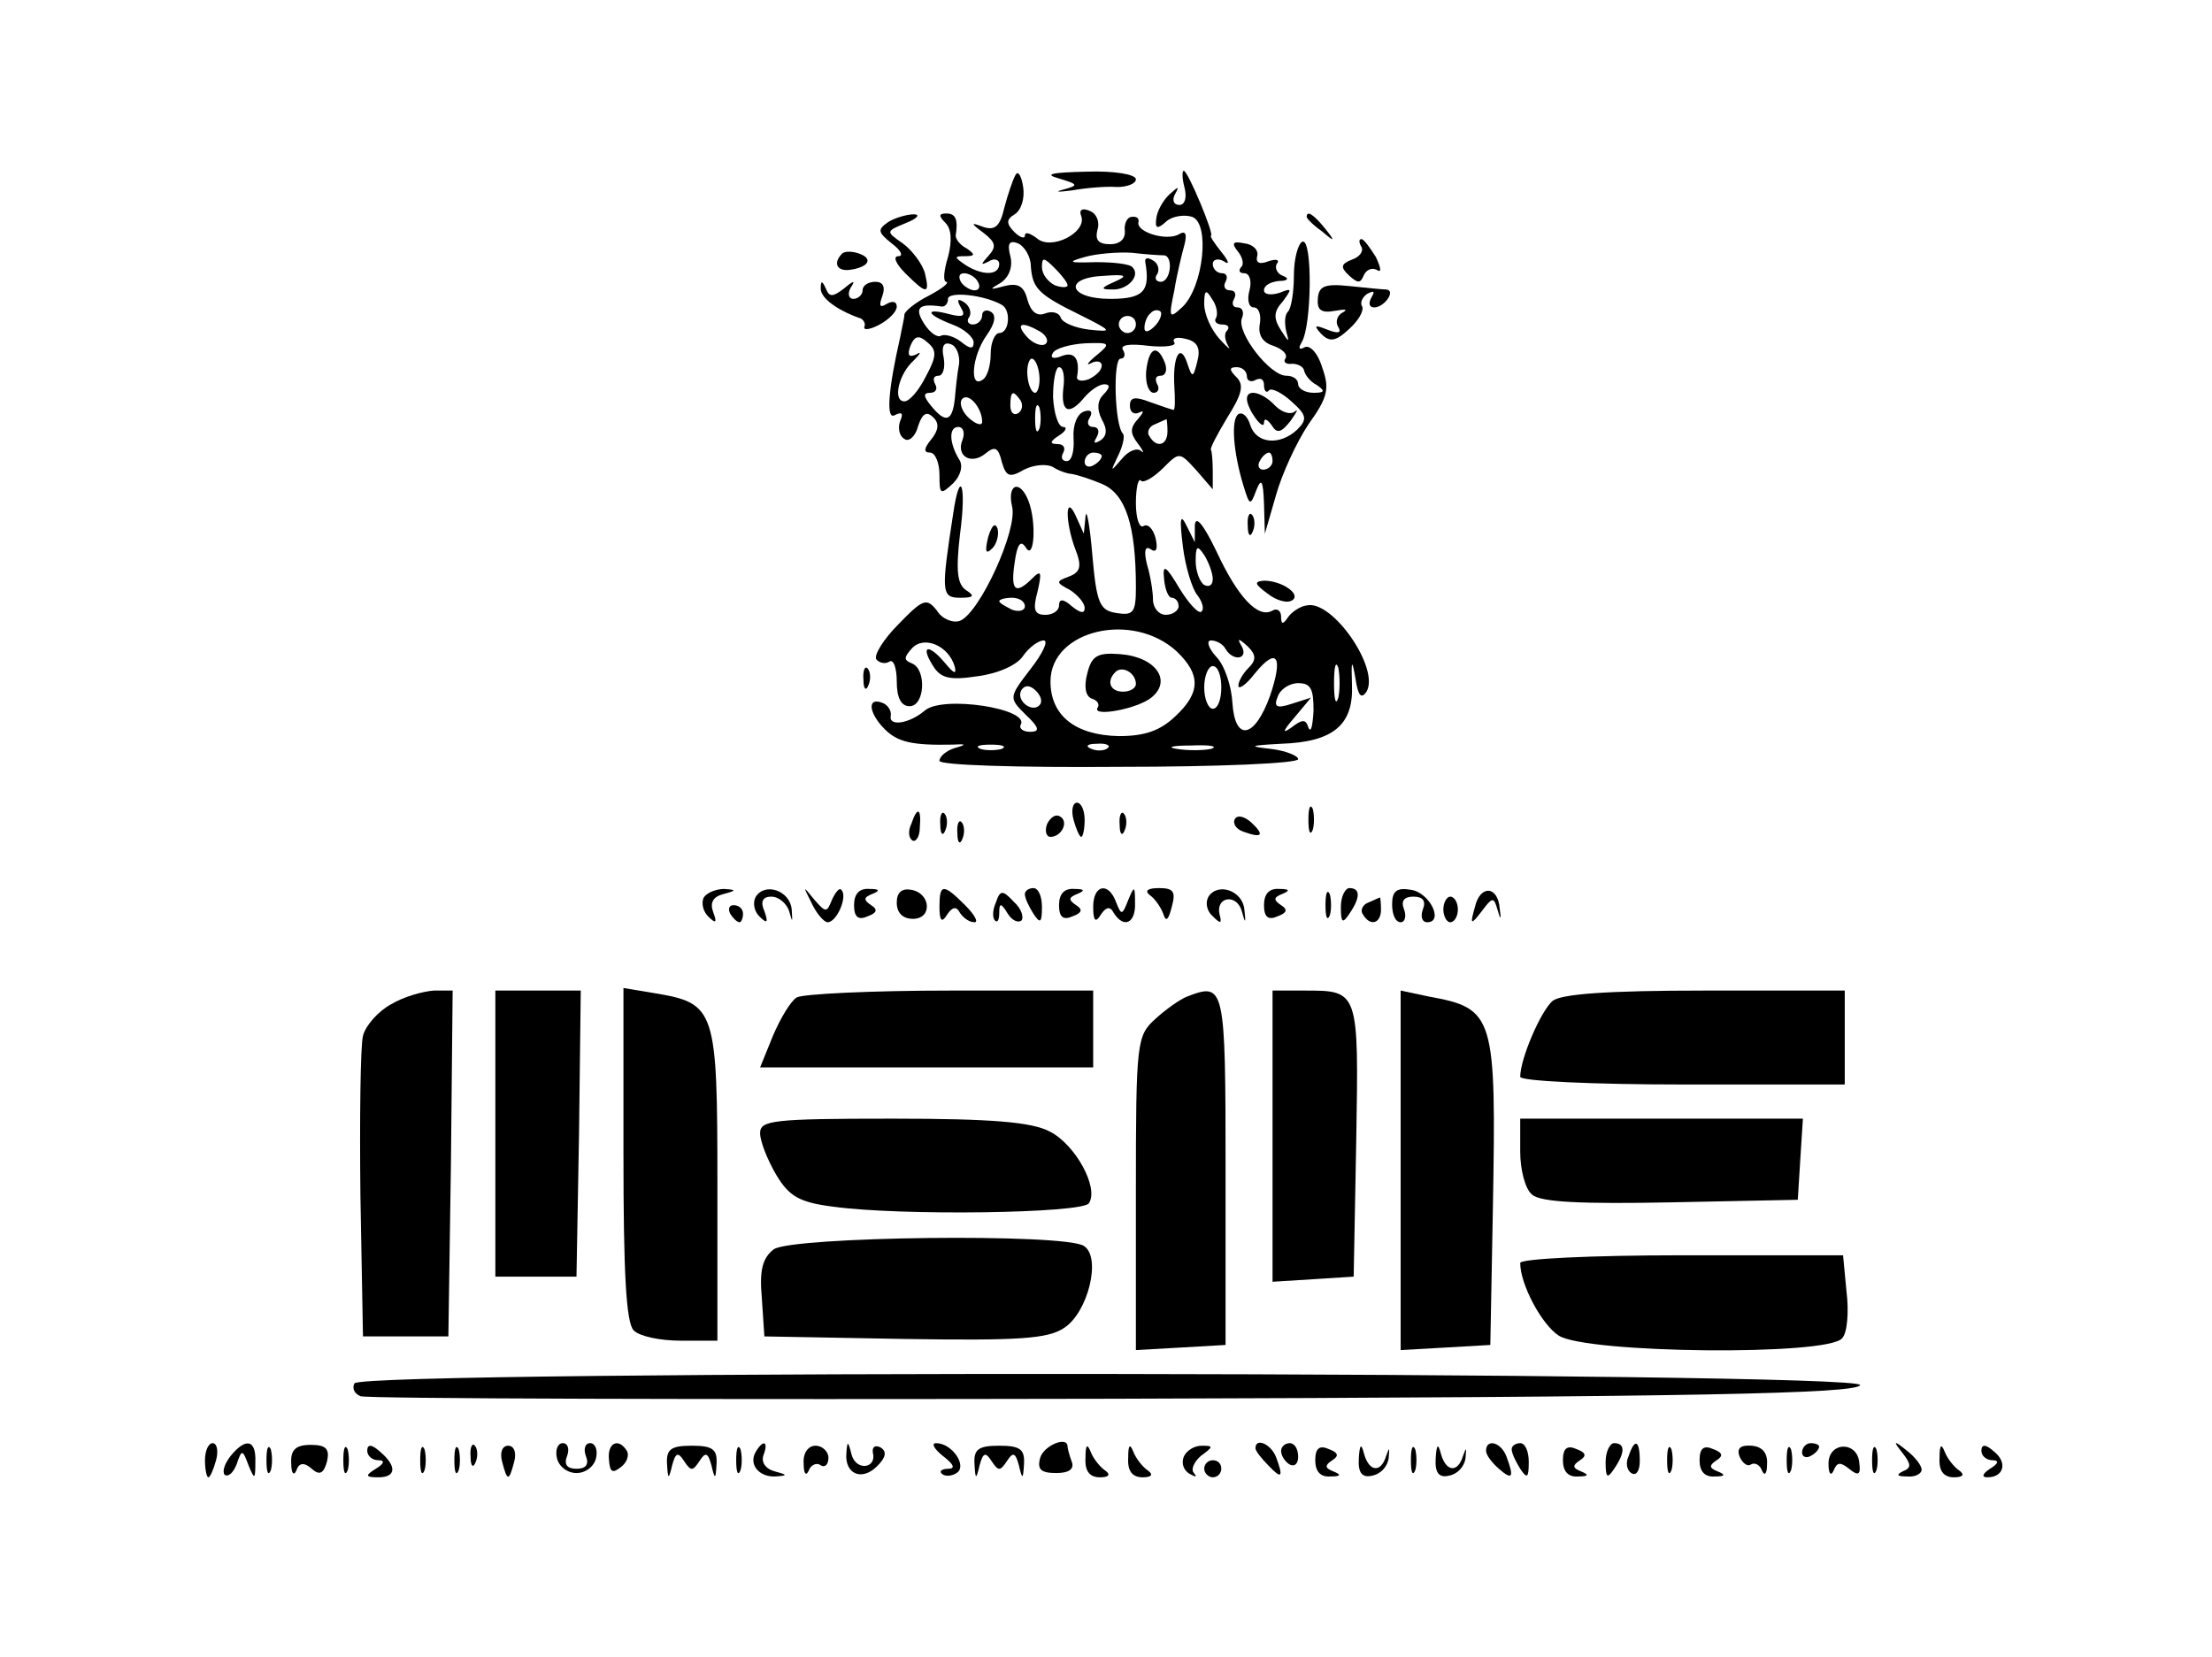 <?xml version="1.0" standalone="no"?>
<!DOCTYPE svg PUBLIC "-//W3C//DTD SVG 20010904//EN"
 "http://www.w3.org/TR/2001/REC-SVG-20010904/DTD/svg10.dtd">
<svg version="1.0" xmlns="http://www.w3.org/2000/svg"
 width="259pt" height="194pt" viewBox="0 0 259 194"
 preserveAspectRatio="xMidYMid meet">

<g transform="translate(0,194) scale(0.1,-0.1)"
fill="#000000" stroke="none">
<path d="M1189 1735 c-3 -5 -9 -23 -13 -38 -5 -22 -11 -27 -24 -23 -16 6 -16
5 0 -7 14 -11 15 -16 5 -27 -9 -10 -9 -11 1 -6 6 4 12 2 12 -3 0 -14 -20 -14
-40 -1 -13 9 -13 10 0 10 12 0 12 2 2 9 -8 4 -13 11 -13 15 3 19 0 26 -11 26
-9 0 -9 -3 -1 -11 7 -7 8 -21 3 -40 -5 -16 -6 -29 -2 -29 4 -1 -5 -8 -20 -16
-16 -8 -28 -18 -29 -22 0 -4 -3 -16 -5 -27 -14 -61 -17 -98 -6 -91 8 4 10 2 6
-7 -3 -8 -1 -18 5 -21 5 -4 13 3 16 15 5 15 10 18 18 10 7 -7 6 -15 -3 -26 -8
-10 -9 -15 -1 -15 6 0 11 -12 11 -26 0 -23 1 -24 16 -10 9 9 12 21 7 28 -12
20 -12 38 -1 38 6 0 8 -7 5 -15 -8 -19 10 -30 27 -16 11 9 15 7 19 -10 5 -17
9 -19 26 -9 12 6 27 7 34 3 6 -4 17 -8 22 -8 6 -1 22 -6 36 -12 27 -12 39 -48
39 -121 0 -29 -3 -33 -22 -30 -20 3 -24 10 -29 68 -3 36 -7 56 -8 45 l-2 -20
-9 20 c-13 29 -13 -6 -1 -38 8 -20 6 -27 -7 -32 -16 -6 -16 -7 1 -16 9 -6 17
-15 17 -21 0 -7 -5 -6 -15 2 -10 9 -15 9 -15 1 0 -6 -7 -11 -16 -11 -13 0 -15
6 -9 28 5 22 4 25 -6 15 -20 -20 -26 -15 -21 18 3 22 7 27 13 18 10 -17 13 30
3 55 -10 25 -25 19 -19 -7 7 -27 -38 -125 -61 -134 -8 -3 -21 2 -27 12 -12 15
-16 14 -45 -16 -17 -17 -29 -36 -26 -41 3 -4 10 -6 15 -3 5 4 9 -7 9 -23 0
-19 5 -29 15 -29 18 0 20 43 3 50 -10 4 -10 7 0 18 14 15 43 3 50 -22 2 -9 -1
-8 -11 4 -19 23 -30 22 -15 -2 9 -15 19 -18 52 -13 24 3 47 13 54 24 7 10 18
18 24 18 6 0 -1 -15 -15 -33 -26 -34 -26 -34 -6 -54 16 -15 17 -20 5 -20 -8 0
-13 4 -11 8 12 19 -91 35 -112 17 -19 -16 -43 -19 -40 -6 1 6 -4 13 -10 15
-18 7 -16 -12 3 -31 15 -15 32 -19 79 -18 17 1 17 0 3 -4 -10 -3 -18 -10 -18
-15 0 -5 90 -8 210 -7 116 0 210 4 210 9 0 4 -15 10 -32 12 -27 3 -25 4 12 6
61 2 85 22 83 69 -1 29 0 31 4 8 3 -21 7 -25 13 -16 16 27 -40 108 -70 101 -8
-1 -18 -8 -22 -14 -6 -9 -8 -8 -8 1 0 7 -5 10 -10 7 -17 -10 -41 16 -66 70
-15 31 -24 42 -25 30 l0 -20 -10 20 c-7 14 -8 8 -4 -25 3 -24 11 -50 17 -57 6
-8 8 -16 5 -19 -3 -4 -15 9 -26 27 -16 27 -20 29 -18 11 1 -12 5 -22 9 -22 4
0 8 -4 8 -10 0 -5 -7 -10 -15 -10 -8 0 -15 8 -15 18 0 9 -3 28 -7 41 -4 16 -2
22 4 18 7 -5 9 0 6 13 -3 11 -9 17 -14 14 -5 -3 -9 9 -9 27 0 18 3 30 6 26 3
-3 15 4 26 15 19 19 19 19 39 -3 l19 -22 0 21 c0 12 -1 23 -2 25 -2 1 7 18 19
38 17 27 20 38 11 47 -9 9 -9 12 0 12 7 0 12 -5 12 -11 0 -5 5 -7 10 -4 6 3
10 1 10 -6 0 -7 3 -10 6 -6 3 3 15 -3 26 -13 18 -16 19 -21 7 -33 -20 -19 -48
-17 -55 5 -3 10 -9 16 -14 13 -9 -6 -6 -45 6 -84 7 -23 8 -24 15 -5 6 15 8 11
9 -16 l1 -35 13 45 c7 25 24 62 38 83 23 32 25 42 16 67 -5 17 -15 27 -21 23
-6 -3 -7 -1 -3 6 12 19 13 122 1 118 -5 -2 -10 -20 -10 -39 0 -20 -3 -39 -7
-43 -4 -4 -4 -14 -2 -23 4 -14 3 -13 -6 1 -9 14 -9 22 2 34 11 15 11 16 -4 10
-10 -3 -18 -2 -18 3 0 6 8 10 18 11 10 0 12 3 4 6 -6 2 -10 9 -7 14 4 5 -1 6
-10 3 -10 -4 -15 -2 -13 6 2 7 -5 14 -15 15 -14 3 -15 0 -8 -9 6 -7 8 -16 4
-19 -3 -4 -2 -7 4 -7 6 0 9 -9 6 -20 -3 -11 -1 -20 5 -20 6 0 9 -9 7 -20 -2
-12 3 -21 16 -25 11 -4 17 -10 14 -15 -3 -4 1 -7 8 -6 6 0 13 -3 14 -8 1 -5 7
-13 15 -17 10 -7 9 -9 -4 -9 -10 0 -18 5 -18 10 0 6 -6 10 -14 10 -19 0 -58
50 -52 67 3 7 1 13 -5 13 -6 0 -7 5 -4 10 3 6 1 10 -5 10 -6 0 -8 5 -5 10 3 6
1 10 -4 10 -6 0 -11 5 -11 11 0 5 6 7 13 3 7 -5 6 0 -3 11 -8 10 -14 19 -12
19 4 1 -27 76 -32 76 -2 0 -2 -9 1 -20 3 -12 0 -20 -6 -20 -7 0 -9 6 -5 13 5
9 4 9 -6 0 -8 -7 -15 -20 -16 -28 -2 -13 1 -14 12 -4 7 6 21 8 30 5 21 -8 13
-81 -11 -105 -16 -15 -17 -14 -10 19 3 19 9 43 12 54 3 12 1 16 -6 12 -14 -9
-51 2 -48 14 1 4 -2 7 -8 6 -5 0 -9 -8 -8 -16 1 -10 -6 -16 -17 -16 -14 0 -18
5 -15 17 3 9 -1 19 -9 22 -9 4 -13 1 -10 -6 7 -19 -35 -41 -52 -26 -8 6 -14 8
-14 3 0 -4 -6 -2 -12 4 -10 10 -10 15 0 21 8 5 12 19 10 32 -2 13 -6 20 -9 14z
m18 -107 c2 -26 9 -33 58 -57 38 -19 38 -20 10 -17 -16 2 -31 8 -33 14 -2 6
-10 8 -18 5 -10 -4 -17 2 -21 16 -4 16 -11 20 -27 16 -18 -5 -18 -4 -4 4 10 7
14 19 11 31 -4 15 -1 19 9 15 7 -3 15 -15 15 -27z m156 13 c11 -1 8 -31 -4
-31 -5 0 -8 4 -4 9 3 5 1 13 -5 16 -6 4 -10 3 -9 -2 6 -34 -2 -43 -41 -43 -49
0 -56 25 -7 27 26 2 28 0 12 -7 -16 -7 -17 -9 -3 -9 18 -1 34 16 24 26 -3 4
-23 6 -43 6 -32 -1 -34 0 -13 6 14 4 39 6 55 5 17 -2 33 -3 38 -3z m-113 -35
c0 -3 -7 -3 -15 0 -8 4 -15 13 -15 21 0 12 2 12 15 -1 8 -8 15 -17 15 -20z
m-105 4 c3 -5 2 -10 -4 -10 -5 0 -13 5 -16 10 -3 6 -2 10 4 10 5 0 13 -4 16
-10z m28 -27 c11 -6 9 -33 -3 -33 -5 0 -10 -11 -10 -24 0 -14 -4 -28 -10 -31
-15 -10 -12 28 5 52 10 14 12 24 5 28 -5 3 -10 1 -10 -4 0 -6 -5 -11 -11 -11
-5 0 -8 4 -4 9 3 5 0 13 -6 17 -8 5 -9 3 -4 -6 6 -10 3 -12 -13 -8 -30 8 -28
0 3 -12 14 -5 25 -15 25 -21 0 -8 -4 -8 -15 1 -8 6 -18 9 -23 7 -4 -3 -13 3
-20 14 -12 19 -6 24 21 20 4 0 7 4 7 9 0 9 42 5 63 -7z m251 -15 c-3 -4 0 -8
7 -8 7 0 9 -3 6 -7 -4 -3 -3 -11 1 -18 4 -6 -1 -2 -10 8 -10 11 -18 29 -18 41
0 16 2 18 9 6 6 -8 7 -18 5 -22z m-72 -10 c-7 -7 -12 -8 -12 -2 0 6 3 14 7 17
3 4 9 5 12 2 2 -3 -1 -11 -7 -17z m-22 2 c0 -5 -4 -10 -10 -10 -5 0 -10 5 -10
10 0 6 5 10 10 10 6 0 10 -4 10 -10z m-111 -9 c7 -5 9 -11 5 -14 -5 -3 -15 1
-22 9 -14 16 -5 18 17 5z m-135 -52 c-8 -16 -19 -29 -25 -29 -14 0 -7 32 11
48 8 8 9 11 3 7 -9 -4 -11 -1 -7 10 5 12 10 13 20 4 11 -9 11 -16 -2 -40z
m318 18 c-5 -20 -6 -20 -12 -2 -8 24 -17 8 -15 -27 1 -16 1 -28 -1 -28 -1 0
-13 4 -27 9 -18 7 -24 6 -24 -4 0 -8 5 -11 11 -8 6 3 5 0 -1 -7 -10 -11 -10
-17 -1 -29 7 -9 8 -13 4 -9 -5 4 -15 0 -23 -10 -13 -15 -13 -15 -4 4 6 12 8
23 6 26 -10 9 -12 88 -3 88 5 0 6 5 3 10 -4 6 7 8 30 5 19 -2 33 0 30 4 -3 5
3 7 14 4 13 -3 17 -11 13 -26z m-279 -3 c-2 -10 -4 -29 -5 -41 -3 -27 -11 -29
-28 -8 -9 11 -9 15 -1 15 7 0 9 5 6 10 -3 6 -2 10 4 10 5 0 8 9 6 21 -3 13 0
19 8 16 7 -2 11 -13 10 -23z m161 10 c-11 -9 -13 -13 -6 -9 6 3 12 2 12 -3 0
-6 -7 -12 -15 -16 -8 -3 -14 -2 -14 2 4 22 -3 31 -18 25 -10 -4 -14 -2 -10 4
3 5 20 10 38 11 29 1 30 0 13 -14z m-67 -24 c1 -11 -2 -20 -5 -20 -4 0 -8 9
-9 20 -1 11 2 20 5 20 4 0 8 -9 9 -20z m28 -15 c-3 -28 7 -32 25 -10 7 8 17
15 23 15 7 0 7 -4 -1 -12 -7 -7 -8 -17 -2 -29 7 -12 6 -20 -2 -25 -7 -4 -8 -3
-4 4 4 7 2 12 -4 12 -6 0 -8 5 -4 11 4 7 1 10 -7 7 -8 -3 -13 -16 -12 -31 1
-15 -2 -27 -8 -27 -6 0 -7 5 -4 10 3 6 0 10 -7 10 -9 0 -9 3 2 10 8 5 10 10 5
10 -6 0 -11 16 -12 35 0 19 3 35 7 35 5 0 7 -11 5 -25z m-95 -39 c0 -5 -7 -3
-15 4 -8 7 -12 17 -9 22 7 10 24 -9 24 -26z m45 25 c3 -5 2 -12 -3 -15 -5 -3
-9 1 -9 9 0 17 3 19 12 6z m22 -33 c-3 -7 -5 -2 -5 12 0 14 2 19 5 13 2 -7 2
-19 0 -25z m150 -3 c0 -17 -13 -20 -21 -6 -4 5 0 12 6 14 7 3 13 6 14 6 0 1 1
-6 1 -14z m-77 -29 c0 -3 -4 -8 -10 -11 -5 -3 -10 -1 -10 4 0 6 5 11 10 11 6
0 10 -2 10 -4z m200 -6 c0 -5 -5 -10 -11 -10 -5 0 -7 5 -4 10 3 6 8 10 11 10
2 0 4 -4 4 -10z m-70 -138 c0 -7 -4 -10 -10 -7 -5 3 -10 16 -10 28 0 18 2 19
10 7 5 -8 10 -21 10 -28z m-220 -32 c0 -5 -7 -7 -15 -4 -8 4 -15 8 -15 10 0 2
7 4 15 4 8 0 15 -4 15 -10z m178 -53 c28 -27 28 -48 -2 -76 -18 -17 -36 -23
-66 -23 -51 1 -80 24 -80 64 0 60 96 83 148 35z m57 3 c9 -15 27 -12 19 3 -6
10 -4 10 7 0 10 -10 10 -16 1 -25 -7 -7 -12 -16 -12 -21 0 -5 9 1 19 14 26 32
34 21 18 -26 -18 -50 -41 -54 -44 -8 -1 19 -9 44 -19 54 -9 10 -12 19 -6 19 6
0 14 -4 17 -10z m132 -57 c-3 -10 -5 -2 -5 17 0 19 2 27 5 18 2 -10 2 -26 0
-35z m-137 12 c0 -14 -4 -25 -10 -25 -5 0 -10 11 -10 25 0 14 5 25 10 25 6 0
10 -11 10 -25z m-213 -21 c-9 -9 -28 6 -21 18 4 6 10 6 17 -1 6 -6 8 -13 4
-17z m321 -6 c-1 -18 -3 -27 -6 -20 -3 10 -7 10 -20 0 -11 -8 -10 -4 3 11 l20
24 -22 -7 c-18 -6 -22 -4 -17 8 3 9 14 16 24 16 15 0 18 -7 18 -32z m-365 -45
c-7 -2 -19 -2 -25 0 -7 3 -2 5 12 5 14 0 19 -2 13 -5z m124 1 c-3 -3 -12 -4
-19 -1 -8 3 -5 6 6 6 11 1 17 -2 13 -5z m121 -1 c-10 -2 -28 -2 -40 0 -13 2
-5 4 17 4 22 1 32 -1 23 -4z"/>
<path d="M1342 1505 c-1 -14 3 -25 9 -25 5 0 7 5 4 10 -3 6 -2 10 4 10 6 0 8
7 5 15 -9 23 -19 18 -22 -10z"/>
<path d="M1273 1151 c-4 -15 -2 -26 5 -29 7 -2 10 -7 7 -11 -6 -11 47 -1 63
12 25 20 5 48 -37 51 -26 2 -33 -2 -38 -23z m57 -12 c0 -5 -7 -9 -15 -9 -15 0
-20 12 -9 23 8 8 24 -1 24 -14z"/>
<path d="M1240 1731 c23 -7 23 -8 5 -13 -11 -3 -6 -3 10 -1 17 3 40 5 53 4 12
0 22 4 22 9 0 6 -26 10 -57 9 -43 -1 -51 -3 -33 -8z"/>
<path d="M1040 1680 c-13 -9 -12 -12 4 -25 11 -8 14 -15 8 -15 -7 0 -3 -9 8
-20 25 -25 29 -25 23 0 -3 11 -15 27 -26 35 -20 14 -20 14 4 24 13 5 17 10 9
10 -8 0 -22 -4 -30 -9z"/>
<path d="M1530 1686 c0 -2 8 -10 18 -17 15 -13 16 -12 3 4 -13 16 -21 21 -21
13z"/>
<path d="M1594 1651 c3 -5 -2 -12 -11 -15 -13 -5 -14 -9 -3 -19 10 -9 13 -9
17 1 3 6 9 9 15 6 6 -4 5 2 -1 15 -7 11 -14 21 -17 21 -3 0 -3 -4 0 -9z"/>
<path d="M986 1643 c-11 -11 -6 -21 9 -19 22 3 28 13 11 19 -8 3 -17 3 -20 0z"/>
<path d="M961 1603 c-1 -11 17 -25 44 -35 6 -1 9 -7 7 -11 -1 -4 7 -3 18 3 11
6 20 15 20 21 0 6 -5 7 -12 3 -8 -5 -9 -2 -5 9 4 11 1 17 -8 17 -8 0 -15 -4
-15 -10 0 -5 -5 -10 -11 -10 -5 0 -7 6 -3 13 6 9 4 9 -8 -1 -13 -10 -17 -10
-21 0 -4 9 -6 10 -6 1z"/>
<path d="M1543 1590 c-1 -13 4 -17 20 -14 12 2 16 2 9 -2 -6 -3 -9 -11 -5 -17
4 -7 0 -8 -13 -3 -15 6 -16 5 -7 -5 10 -10 17 -9 33 6 11 10 17 21 15 26 -3 4
0 11 6 15 8 4 9 3 5 -4 -4 -7 -3 -12 3 -12 12 0 26 20 14 21 -4 0 -24 2 -43 4
-29 3 -36 0 -37 -15z"/>
<path d="M1460 1473 c0 -12 20 -39 20 -28 0 6 4 4 9 -3 6 -10 11 -9 22 5 7 10
10 15 5 11 -5 -4 -15 -1 -23 7 -15 16 -33 20 -33 8z"/>
<path d="M1116 1338 c-14 -91 -14 -98 8 -98 16 0 18 2 7 9 -10 7 -12 22 -7 65
8 59 0 79 -8 24z"/>
<path d="M1461 1324 c0 -11 3 -14 6 -6 3 7 2 16 -1 19 -3 4 -6 -2 -5 -13z"/>
<path d="M1157 1311 c-4 -17 -3 -21 5 -13 5 5 8 16 6 23 -3 8 -7 3 -11 -10z"/>
<path d="M1484 1245 c10 -8 23 -12 29 -8 11 7 -12 23 -33 23 -12 -1 -11 -4 4
-15z"/>
<path d="M1011 1144 c0 -11 3 -14 6 -6 3 7 2 16 -1 19 -3 4 -6 -2 -5 -13z"/>
<path d="M1257 980 c3 -11 7 -20 9 -20 2 0 4 9 4 20 0 11 -4 20 -9 20 -5 0 -7
-9 -4 -20z"/>
<path d="M1532 980 c0 -14 2 -19 5 -12 2 6 2 18 0 25 -3 6 -5 1 -5 -13z"/>
<path d="M1067 975 c-4 -8 -3 -16 1 -19 4 -3 9 4 9 15 2 23 -3 25 -10 4z"/>
<path d="M1101 974 c0 -11 3 -14 6 -6 3 7 2 16 -1 19 -3 4 -6 -2 -5 -13z"/>
<path d="M1226 975 c-3 -8 -1 -15 4 -15 13 0 22 18 11 24 -5 3 -11 -1 -15 -9z"/>
<path d="M1311 974 c0 -11 3 -14 6 -6 3 7 2 16 -1 19 -3 4 -6 -2 -5 -13z"/>
<path d="M1446 981 c-3 -5 1 -12 10 -15 22 -8 25 -4 9 11 -8 7 -16 9 -19 4z"/>
<path d="M1121 964 c0 -11 3 -14 6 -6 3 7 2 16 -1 19 -3 4 -6 -2 -5 -13z"/>
<path d="M824 889 c-3 -6 -1 -16 5 -22 9 -9 11 -8 6 5 -4 11 0 18 12 21 15 4
16 5 1 6 -9 0 -20 -4 -24 -10z"/>
<path d="M885 890 c-4 -7 -2 -17 4 -23 9 -9 11 -8 6 6 -5 11 -2 17 8 17 9 0
18 -8 21 -17 4 -14 4 -14 3 2 -2 22 -31 32 -42 15z"/>
<path d="M950 883 c6 -13 15 -23 19 -23 11 0 24 31 16 38 -2 3 -7 -3 -11 -12
-6 -15 -7 -15 -21 1 -13 16 -13 16 -3 -4z"/>
<path d="M1000 880 c0 -14 5 -18 16 -13 11 4 12 8 4 13 -9 6 -9 9 1 13 10 4 9
6 -3 6 -12 1 -18 -6 -18 -19z"/>
<path d="M1050 883 c0 -12 7 -19 19 -19 23 0 21 30 -2 34 -11 2 -17 -3 -17
-15z"/>
<path d="M1100 878 c0 -17 3 -19 9 -9 6 9 11 10 15 2 4 -6 11 -11 17 -11 5 0
0 9 -11 20 -26 26 -30 25 -30 -2z"/>
<path d="M1166 883 c-4 -9 -4 -18 -1 -21 3 -3 5 1 5 9 0 12 2 12 10 -1 5 -8
12 -11 16 -8 3 4 0 14 -9 22 -13 14 -16 14 -21 -1z"/>
<path d="M1200 893 c0 -5 5 -15 10 -23 8 -12 10 -11 10 8 0 12 -4 22 -10 22
-5 0 -10 -3 -10 -7z"/>
<path d="M1240 880 c0 -14 5 -18 16 -13 11 4 12 8 4 13 -9 6 -9 9 1 13 10 4 9
6 -3 6 -12 1 -18 -6 -18 -19z"/>
<path d="M1280 878 c0 -17 3 -19 9 -9 6 9 11 10 15 2 12 -19 26 -12 25 12 0
20 -1 20 -8 3 -7 -18 -8 -18 -14 -3 -9 25 -27 21 -27 -5z"/>
<path d="M1346 892 c6 -4 13 -14 16 -22 3 -10 6 -8 10 8 5 18 2 22 -15 22 -13
0 -17 -3 -11 -8z"/>
<path d="M1415 890 c-4 -7 -2 -17 5 -23 9 -9 11 -9 8 2 -5 21 20 25 26 4 4
-15 5 -15 3 2 -2 22 -31 32 -42 15z"/>
<path d="M1480 880 c0 -14 5 -18 16 -13 11 4 12 8 4 13 -9 6 -9 9 1 13 10 4 9
6 -3 6 -12 1 -18 -6 -18 -19z"/>
<path d="M1552 880 c0 -14 2 -19 5 -12 2 6 2 18 0 25 -3 6 -5 1 -5 -13z"/>
<path d="M1570 878 c0 -19 2 -20 10 -8 13 19 13 30 0 30 -5 0 -10 -10 -10 -22z"/>
<path d="M1630 881 c0 -12 4 -21 10 -21 5 0 7 7 4 15 -4 10 0 15 11 15 11 0
15 -5 11 -15 -3 -8 -1 -15 5 -15 20 0 3 35 -19 38 -17 3 -22 -2 -22 -17z"/>
<path d="M1727 878 c-6 -21 -5 -22 8 -5 12 16 14 17 18 3 4 -14 5 -14 3 0 -2
27 -23 28 -29 2z"/>
<path d="M1602 883 c-6 -2 -10 -9 -6 -14 8 -14 21 -11 21 6 0 8 -1 15 -1 14
-1 0 -7 -3 -14 -6z"/>
<path d="M1690 875 c0 -8 4 -15 8 -15 5 0 9 7 9 15 0 8 -4 15 -9 15 -4 0 -8
-7 -8 -15z"/>
<path d="M855 870 c3 -5 8 -10 11 -10 2 0 4 5 4 10 0 6 -5 10 -11 10 -5 0 -7
-4 -4 -10z"/>
<path d="M458 764 c-15 -8 -30 -25 -33 -37 -3 -12 -4 -96 -3 -187 l3 -165 50
0 50 0 3 203 2 202 -22 0 c-13 -1 -35 -7 -50 -16z"/>
<path d="M580 613 l0 -168 48 0 47 0 3 168 2 167 -50 0 -50 0 0 -167z"/>
<path d="M730 588 c0 -137 3 -197 12 -206 7 -7 31 -12 55 -12 l43 0 0 183 c0
206 -2 212 -74 224 l-36 6 0 -195z"/>
<path d="M933 772 c-7 -4 -19 -24 -28 -45 l-15 -37 195 0 195 0 0 45 0 45
-167 0 c-93 0 -173 -4 -180 -8z"/>
<path d="M1390 773 c-8 -3 -25 -15 -37 -26 -22 -20 -23 -26 -23 -204 l0 -184
53 3 52 3 0 205 c0 216 -1 220 -45 203z"/>
<path d="M1490 609 l0 -170 48 3 47 3 3 159 c3 176 3 176 -60 176 l-38 0 0
-171z"/>
<path d="M1640 569 l0 -210 53 3 52 3 3 160 c4 226 2 234 -75 248 l-33 7 0
-211z"/>
<path d="M1818 768 c-14 -12 -38 -68 -38 -89 0 -5 86 -9 190 -9 l190 0 0 55 0
55 -163 0 c-116 0 -168 -4 -179 -12z"/>
<path d="M890 613 c0 -10 9 -32 19 -49 15 -25 27 -32 66 -37 78 -11 293 -8
300 4 12 18 -16 69 -46 84 -21 11 -67 15 -184 15 -141 0 -155 -2 -155 -17z"/>
<path d="M1780 591 c0 -21 6 -44 14 -50 10 -9 59 -11 163 -9 l148 3 3 48 3 47
-165 0 -166 0 0 -39z"/>
<path d="M906 477 c-13 -10 -17 -24 -14 -57 l3 -45 164 -3 c133 -2 168 0 187
13 28 18 44 83 23 96 -23 15 -342 11 -363 -4z"/>
<path d="M1780 461 c0 -25 25 -72 45 -85 32 -21 317 -24 332 -3 6 6 8 31 5 55
l-4 42 -189 0 c-104 0 -189 -4 -189 -9z"/>
<path d="M415 320 c-3 -6 0 -12 7 -15 7 -3 404 -4 882 -3 685 2 870 6 874 16
5 16 -1753 18 -1763 2z"/>
<path d="M240 230 c0 -11 2 -20 4 -20 2 0 6 9 9 20 3 11 1 20 -4 20 -5 0 -9
-9 -9 -20z"/>
<path d="M270 235 c-7 -9 -10 -18 -7 -22 4 -3 10 2 14 12 6 18 7 18 14 -1 7
-17 8 -17 8 4 1 26 -11 29 -29 7z"/>
<path d="M312 230 c0 -14 2 -19 5 -12 2 6 2 18 0 25 -3 6 -5 1 -5 -13z"/>
<path d="M341 226 c0 -11 3 -15 6 -8 3 9 9 10 18 2 9 -8 14 -6 18 9 3 14 -1
19 -19 19 -18 0 -24 -6 -23 -22z"/>
<path d="M402 230 c0 -14 2 -19 5 -12 2 6 2 18 0 25 -3 6 -5 1 -5 -13z"/>
<path d="M430 241 c0 -6 6 -11 13 -11 8 0 7 -4 -3 -10 -13 -8 -12 -10 3 -10
21 0 22 13 2 30 -10 9 -15 9 -15 1z"/>
<path d="M492 230 c0 -14 2 -19 5 -12 2 6 2 18 0 25 -3 6 -5 1 -5 -13z"/>
<path d="M532 230 c0 -14 2 -19 5 -12 2 6 2 18 0 25 -3 6 -5 1 -5 -13z"/>
<path d="M551 234 c0 -11 3 -14 6 -6 3 7 2 16 -1 19 -3 4 -6 -2 -5 -13z"/>
<path d="M588 228 c6 -23 8 -23 14 0 3 11 0 19 -7 19 -7 0 -10 -8 -7 -19z"/>
<path d="M652 233 c2 -10 12 -18 23 -18 11 0 21 8 23 18 2 9 -1 17 -7 17 -6 0
-8 -7 -5 -15 4 -10 0 -15 -11 -15 -11 0 -15 5 -11 15 3 8 1 15 -5 15 -6 0 -9
-8 -7 -17z"/>
<path d="M713 231 c1 -15 4 -17 14 -9 7 5 10 14 7 19 -10 16 -23 9 -21 -10z"/>
<path d="M781 226 c1 -19 2 -19 6 -2 4 15 7 16 14 5 8 -12 10 -12 18 0 7 11
10 10 14 -5 4 -17 5 -17 6 2 1 17 -5 21 -29 21 -24 0 -30 -4 -29 -21z"/>
<path d="M862 230 c0 -14 2 -19 5 -12 2 6 2 18 0 25 -3 6 -5 1 -5 -13z"/>
<path d="M885 240 c-9 -15 4 -30 23 -29 15 1 14 2 -1 6 -11 3 -16 11 -13 19 6
16 0 19 -9 4z"/>
<path d="M941 226 c0 -12 3 -15 6 -8 2 6 9 10 14 6 5 -3 9 1 9 9 0 7 -7 14
-15 14 -9 0 -15 -9 -14 -21z"/>
<path d="M991 238 c-2 -24 18 -33 36 -15 10 10 12 17 4 22 -6 3 -10 1 -9 -6 5
-19 -20 -22 -25 -2 -4 16 -5 16 -6 1z"/>
<path d="M1104 235 c13 -10 15 -15 6 -15 -7 0 -11 -3 -7 -6 3 -3 11 -3 17 1
13 8 -5 35 -24 35 -6 0 -2 -7 8 -15z"/>
<path d="M1141 226 c1 -19 2 -19 6 -2 4 15 7 16 14 5 8 -12 10 -12 18 0 7 11
10 10 14 -5 4 -17 5 -17 6 2 1 17 -5 21 -29 21 -24 0 -30 -4 -29 -21z"/>
<path d="M1218 233 c-4 -14 1 -18 19 -18 15 0 21 5 18 13 -3 8 -5 16 -5 18 0
13 -28 1 -32 -13z"/>
<path d="M1271 233 c-1 -16 5 -23 17 -23 10 0 13 3 6 8 -6 4 -14 14 -17 22 -4
10 -6 8 -6 -7z"/>
<path d="M1321 233 c-1 -16 5 -23 17 -23 10 0 13 3 6 8 -6 4 -14 14 -17 22 -4
10 -6 8 -6 -7z"/>
<path d="M1386 234 c-3 -8 0 -16 7 -20 7 -4 9 -4 5 1 -4 4 0 13 8 20 15 11 15
12 1 12 -9 0 -18 -6 -21 -13z"/>
<path d="M1470 244 c0 -3 7 -12 15 -20 16 -17 18 -14 9 10 -6 15 -24 23 -24
10z"/>
<path d="M1500 241 c0 -6 5 -13 10 -16 6 -3 10 1 10 9 0 9 -4 16 -10 16 -5 0
-10 -4 -10 -9z"/>
<path d="M1540 230 c0 -13 6 -20 18 -19 12 0 13 2 3 6 -10 4 -10 7 -1 13 8 5
7 9 -4 13 -11 5 -16 1 -16 -13z"/>
<path d="M1591 232 c-1 -17 4 -23 16 -20 10 2 18 11 19 21 1 12 1 13 -3 2 -6
-20 -20 -19 -26 3 -3 12 -5 11 -6 -6z"/>
<path d="M1652 230 c0 -14 2 -19 5 -12 2 6 2 18 0 25 -3 6 -5 1 -5 -13z"/>
<path d="M1681 232 c-1 -17 4 -23 16 -20 10 2 18 11 19 21 1 12 1 13 -3 2 -6
-20 -20 -19 -26 3 -3 12 -5 11 -6 -6z"/>
<path d="M1740 241 c0 -5 7 -14 15 -21 16 -14 18 -10 9 14 -6 17 -24 22 -24 7z"/>
<path d="M1770 243 c0 -5 5 -15 10 -23 8 -12 10 -11 10 8 0 12 -4 22 -10 22
-5 0 -10 -3 -10 -7z"/>
<path d="M1830 230 c0 -13 6 -20 18 -19 12 0 13 2 3 6 -10 4 -10 7 -1 13 8 5
7 9 -4 13 -11 5 -16 1 -16 -13z"/>
<path d="M1880 228 c0 -19 2 -20 10 -8 13 19 13 30 0 30 -5 0 -10 -10 -10 -22z"/>
<path d="M1907 235 c-4 -8 -2 -17 3 -20 6 -4 10 3 10 14 0 25 -6 27 -13 6z"/>
<path d="M1952 230 c0 -14 2 -19 5 -12 2 6 2 18 0 25 -3 6 -5 1 -5 -13z"/>
<path d="M1990 230 c0 -13 6 -20 18 -19 12 0 13 2 3 6 -10 4 -10 7 -1 13 8 5
7 9 -4 13 -11 5 -16 1 -16 -13z"/>
<path d="M2037 234 c3 -7 9 -12 13 -9 5 3 11 -1 13 -7 3 -7 6 -4 6 7 1 14 -6
21 -18 22 -13 1 -18 -3 -14 -13z"/>
<path d="M2092 230 c0 -14 2 -19 5 -12 2 6 2 18 0 25 -3 6 -5 1 -5 -13z"/>
<path d="M2110 239 c0 -5 5 -7 10 -4 6 3 10 8 10 11 0 2 -4 4 -10 4 -5 0 -10
-5 -10 -11z"/>
<path d="M2141 225 c0 -11 3 -14 6 -7 4 10 8 10 18 2 11 -9 14 -7 12 7 -2 26
-37 25 -36 -2z"/>
<path d="M2192 230 c0 -14 2 -19 5 -12 2 6 2 18 0 25 -3 6 -5 1 -5 -13z"/>
<path d="M2228 238 c10 -13 10 -17 0 -21 -8 -4 -7 -6 5 -6 9 -1 17 3 17 8 0 5
-8 15 -17 22 -16 13 -17 12 -5 -3z"/>
<path d="M2271 233 c-1 -16 5 -23 17 -23 10 0 13 3 6 8 -6 4 -14 14 -17 22 -4
10 -6 8 -6 -7z"/>
<path d="M2320 241 c0 -6 6 -11 13 -11 8 0 7 -4 -3 -10 -9 -6 -10 -10 -3 -10
19 0 24 17 8 30 -10 9 -15 9 -15 1z"/>
<path d="M1410 220 c0 -5 5 -10 10 -10 6 0 10 5 10 10 0 6 -4 10 -10 10 -5 0
-10 -4 -10 -10z"/>
</g>
</svg>
